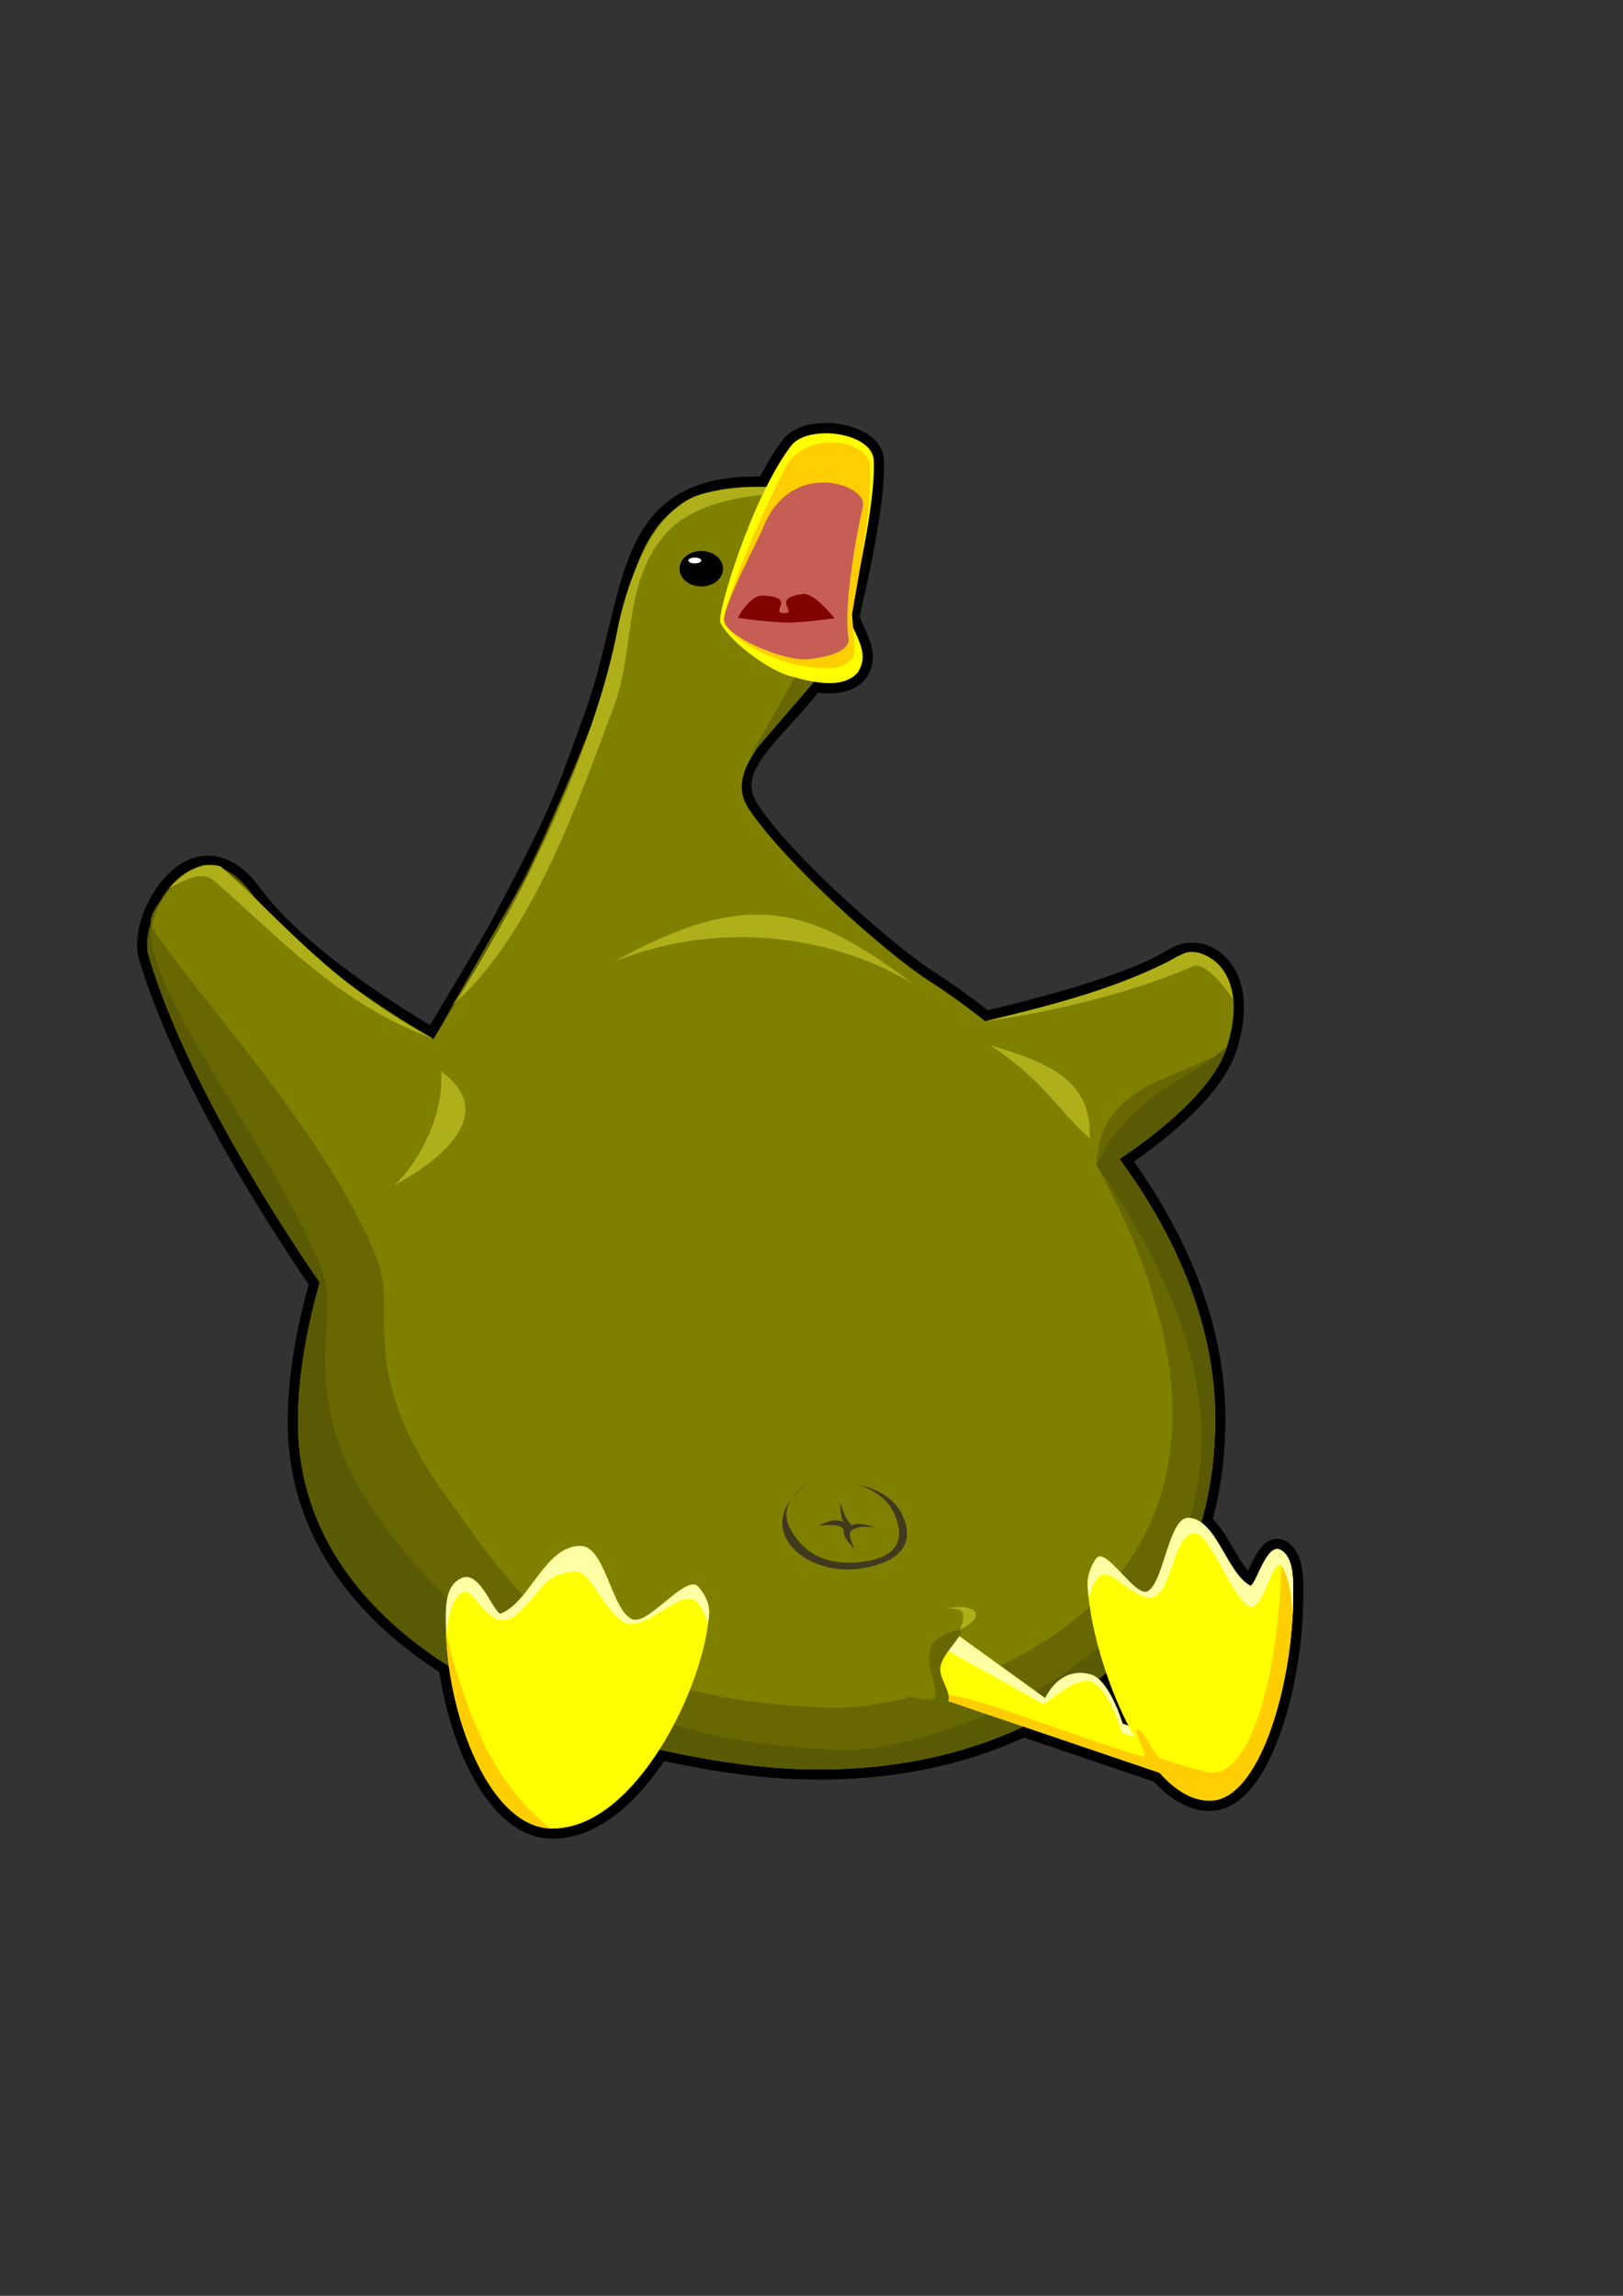 <?xml version="1.0" encoding="UTF-8" standalone="no"?>
<!-- Created with Inkscape (http://www.inkscape.org/) -->

<svg
   xmlns:dc="http://purl.org/dc/elements/1.1/"
   xmlns:cc="http://creativecommons.org/ns#"
   xmlns:rdf="http://www.w3.org/1999/02/22-rdf-syntax-ns#"
   xmlns:svg="http://www.w3.org/2000/svg"
   xmlns="http://www.w3.org/2000/svg"
   xmlns:sodipodi="http://sodipodi.sourceforge.net/DTD/sodipodi-0.dtd"
   xmlns:inkscape="http://www.inkscape.org/namespaces/inkscape"
   width="210mm"
   height="297mm"
   id="svg2"
   version="1.1"
   inkscape:version="0.48.4 r9939"
   sodipodi:docname="canard a air comprimé.svg">
  <rect width="100%" height="100%" fill="#333333" stroke="none"/>
  <defs
     id="defs4" />
  <sodipodi:namedview
     id="base"
     pagecolor="#ffffff"
     bordercolor="#666666"
     borderopacity="1.0"
     inkscape:pageopacity="0.0"
     inkscape:pageshadow="2"
     inkscape:zoom="0.7"
     inkscape:cx="174.71114"
     inkscape:cy="335.76125"
     inkscape:document-units="px"
     inkscape:current-layer="layer1"
     showgrid="false"
     inkscape:snap-center="false"
     inkscape:snap-smooth-nodes="false"
     inkscape:object-nodes="false"
     inkscape:window-width="1440"
     inkscape:window-height="844"
     inkscape:window-x="-4"
     inkscape:window-y="-4"
     inkscape:window-maximized="1"
     inkscape:object-paths="false" />
  <g
     inkscape:label="Calque 1"
     inkscape:groupmode="layer"
     id="layer1">
    <path
       style="fill:none;stroke:#000000;stroke-opacity:1;stroke-width:10;stroke-miterlimit:4;stroke-dasharray:none"
       d="m 403.169,211.848 c -6.783,0.12 -13.184,2.062 -16.312,6.125 -4.189,5.441 -8.323,12.499 -12.188,20.25 -1.935,-0.17 -3.984,-0.235 -6.125,-0.219 -67.469,0.509 -56.255,57.829 -80.219,118.625 -13.905,39.809 -20.107,51.361 -43.321,95.732 -3.124,5.97 -25.403,43.048 -32.96,55.705 -26.286,-15.441 -68.045,-42.693 -88.812,-70.875 -27.738,-37.642 -56.134,11.473 -50.5,30.281 18.151,60.598 64.001,131.043 83.656,159.594 -6.397,22.511 -10.466,45.345 -10.688,66.719 -0.539,52.118 29.005,92.345 73.812,120.844 5.092,37.532 23.652,78.676 49.938,79.375 20.304,0.54 39.097,-16.674 53.062,-38.562 12.909,2.924 26.107,5.275 39.406,7.062 50.692,6.812 99.119,0.342 138.531,-18.312 l 66.625,22.594 c 7.701,8.613 16.241,13.929 25.156,13.625 23.56,-0.803 39.189,-54.97 40.063,-95.75 0.255,-11.901 0.659,-22.808 -5.875,-26.75 -7.2,-4.344 -12.59,18.704 -15.156,17.312 -9.442,-5.12 -14.585,-24.21 -23.844,-30.812 4.453,-15.492 6.844,-32.367 6.844,-50.625 0,-45.467 -18.927,-89.213 -46.781,-127.062 22.855,-15.509 46.397,-35.466 52.594,-55.062 11.973,-37.862 -11.931,-52.039 -25.938,-43.188 -19.459,12.297 -62.026,23.798 -92.25,30.906 -9.357,-7.407 -18.869,-14.204 -28.344,-20.312 -20.177,-13.008 -71.88,-58.529 -87.683,-83.893 -12.697,-20.38 13.115,-36.998 32.058,-61.857 8.107,1.37 16.275,1.132 21.281,-4.219 7.88,-10.795 -4.546,-22.082 -3.625,-28.875 0.418,-3.208 12.747,-51.548 11.688,-75.156 -0.383,-8.537 -12.789,-13.419 -24.094,-13.219 z m 137.75,605.969 c 3.021,8.904 6.702,17.769 10.906,25.938 l -2.844,-0.969 c 0,0 -4.673,-15.634 -11.75,-21.812 1.249,-1.031 2.473,-2.091 3.688,-3.156 z"
       id="path3021-2"
       inkscape:connector-curvature="0"
       sodipodi:nodetypes="sscscscsscscscsccscsccscsscsscccssccccc" />
    <path
       style="fill:#808000;stroke:none;stroke-width:1px;stroke-linecap:butt;stroke-linejoin:miter;stroke-opacity:1"
       d="m 235.366,521.022 c 0,0 -80.518,-40.948 -112.127,-83.843 -27.738,-37.642 -56.141,11.496 -50.508,30.305 23.376,78.042 92.934,172.736 92.934,172.736 z"
       id="path3021"
       inkscape:connector-curvature="0"
       sodipodi:nodetypes="csscc" />
    <path
       style="fill:#808000;stroke:none;stroke-width:0.888px;stroke-linecap:butt;stroke-linejoin:miter;stroke-opacity:1"
       d="m 448.351,506.656 c -0.204,3.57 50.191,88.55 50.191,88.55 0,0 88.599,-42.622 101.542,-83.553 11.972,-37.862 -11.94,-52.046 -25.947,-43.194 -31.858,20.134 -125.786,38.196 -125.786,38.196 z"
       id="path3023"
       inkscape:connector-curvature="0"
       sodipodi:nodetypes="ccssc" />
    <path
       style="fill:#808000;fill-rule:evenodd;stroke:none"
       d="m 368.562,238 c -67.469,0.509 -56.263,57.849 -80.227,118.646 -19.262,49.809 -34.023,79.559 -56.166,117.859 -5.785,10.005 -27.39,45.349 -33.138,54.835 -26.609,43.908 -52.74,109.081 -53.312,164.442 -1.01,97.606 103.442,153.571 216.2,168.723 122.766,16.497 232.362,-44.853 232.362,-168.723 0,-88.221 -71.269,-169.955 -140.714,-214.728 -20.177,-13.008 -69.397,-56.724 -87.343,-83.517 -18.826,-28.107 45.453,-57.524 45.453,-93.443 0,-31.219 -3.115,-64.396 -43.115,-64.094 z"
       id="path2985"
       inkscape:connector-curvature="0"
       sodipodi:nodetypes="scsssssssss" />
    <path
       style="fill:#686802;fill-opacity:1;stroke:none"
       d="m 392.857,323.791 -26.071,46.071 32.143,-37.5 z"
       id="path3039"
       inkscape:connector-curvature="0"
       sodipodi:nodetypes="cccc" />
    <path
       style="fill:#686802;fill-opacity:1;stroke:none"
       d="M 212.062,508.062 C 185.777,492.622 143.986,465.37 123.219,437.188 95.481,399.545 67.085,448.692 72.719,467.5 90.859,528.063 136.701,598.449 156.375,627.031 c -6.402,22.52 -10.435,45.367 -10.656,66.75 -1.01,97.606 103.43,153.566 216.188,168.719 122.766,16.497 232.375,-44.849 232.375,-168.719 0,-45.467 -18.959,-89.182 -46.812,-127.031 22.857,-15.509 46.397,-35.496 52.594,-55.094 -15.682,15.328 -62.675,15.041 -63.872,57.826 C 656.254,789.545 451.095,836.412 406.634,834.993 282.329,831.024 254.149,781.293 218.338,731.789 173.058,669.194 195.022,642.348 184.301,615.36 159.555,553.061 92.704,483.353 74.212,453.044 c -4.656,-7.631 20.97,-33.253 29.569,-29.771 14.958,6.057 20.192,16.304 40.015,35.284 29.363,28.114 63.954,47.163 68.248,49.51 89.843,-159.661 87.204,-146.834 0.019,-0.004 z"
       id="path3021-4-3"
       inkscape:connector-curvature="0"
       sodipodi:nodetypes="csscssscccsssssscc" />
    <path
       style="fill:#afaf1a;fill-opacity:1;stroke:none"
       d="m 221.429,491.291 c 39.495,-34.105 62.758,-103.59 78.276,-144.51 11.457,-30.021 4.468,-60.007 24.939,-84.776 20.631,-24.964 71.321,-20.199 71.321,-20.199 l -14.178,-3.73 c 0,0 -30.992,-1.208 -44.286,5.714 -27.09,14.106 -35.714,65 -35.714,65 -9.414,47.969 -38.576,119.994 -80.357,182.5 z"
       id="path4020"
       inkscape:connector-curvature="0"
       sodipodi:nodetypes="ccsccssc" />
    <path
       style="fill:#ffff00;stroke:none;stroke-width:1px;stroke-linecap:butt;stroke-linejoin:miter;stroke-opacity:1"
       d="m 403.188,211.844 c -6.783,0.12 -13.184,2.062 -16.312,6.125 -18.845,24.475 -36.415,81.831 -34.571,86.455 4.213,8.837 22.266,22.278 32.571,25.67 10.989,3.229 26.518,7.363 34.344,-1 7.88,-10.795 -4.559,-22.091 -3.638,-28.884 0.418,-3.208 12.76,-51.539 11.701,-75.147 -0.383,-8.537 -12.789,-13.419 -24.094,-13.219 z"
       id="path2993"
       inkscape:connector-curvature="0"
       sodipodi:nodetypes="ssccccss" />
    <path
       style="fill:#ffce00;stroke:none;stroke-width:1px;stroke-linecap:butt;stroke-linejoin:miter;stroke-opacity:1;fill-opacity:1"
       d="m 353.553,302.324 c 7.712,-25.763 18.761,-50.363 30.279,-73.272 9.623,-19.138 41.404,-14.336 41.676,-0.852 0.485,24.034 -4.819,48.069 -8.821,72.103 l 1.247,16.06 c 1.054,13.582 -20.042,10.874 -30.459,8.109 -21.386,-5.676 -33.399,-16.631 -33.923,-22.149 z"
       id="path3809"
       inkscape:connector-curvature="0"
       sodipodi:nodetypes="csscssc" />
    <path
       style="fill:#c65e56;stroke:none;stroke-width:1px;stroke-linecap:butt;stroke-linejoin:miter;stroke-opacity:1;fill-opacity:1"
       d="m 354.124,303.437 c -0.245,-8.133 16.029,-37.874 19.03,-45.438 13.603,-34.281 51.323,-21.053 48.876,-10.576 -4.002,17.132 -9.491,50.475 -7.092,64.385 1.25,7.247 -12.472,9.748 -19.785,10.525 -10.599,1.301 -39.897,-10.571 -41.029,-18.897 z"
       id="path2997"
       inkscape:connector-curvature="0"
       sodipodi:nodetypes="cssscc" />
    <path
       style="color:#000000;fill:#5a5a04;fill-opacity:1;fill-rule:nonzero;stroke:none;marker:none;visibility:visible;display:inline;overflow:visible;enable-background:accumulate"
       d="M 288.312,356.656 C 270.122,402.894 248.951,445.843 231.808,474.5 c -3.456,5.778 -12.195,20.913 -19.746,33.562 -26.286,-15.441 -68.077,-42.693 -88.844,-70.875 -27.738,-37.642 -56.134,11.504 -50.5,30.312 18.14,60.563 63.982,130.949 83.656,159.531 -6.402,22.52 -10.435,45.367 -10.656,66.75 -1.01,97.606 103.43,153.566 216.188,168.719 122.766,16.497 232.375,-44.849 232.375,-168.719 0,-45.467 -18.959,-89.182 -46.812,-127.031 22.857,-15.509 46.397,-35.496 52.594,-55.094 -15.682,15.328 -47.675,22.898 -63.872,57.826 C 689.111,789.545 456.809,857.126 412.348,855.707 288.043,851.738 222.72,794.15 186.909,744.646 141.629,682.052 167.879,647.348 157.159,620.36 132.412,558.061 69.356,484.096 74.212,453.044 c 2.615,-16.722 20.97,-33.253 29.569,-29.771 14.958,6.057 20.192,16.304 40.015,35.284 29.363,28.114 65.043,48.006 68.267,49.506 5.795,-9.791 26.783,-43.057 41.88,-73.716 18.974,-38.533 29.796,-63.373 34.37,-77.69 z"
       id="path3021-4"
       inkscape:connector-curvature="0"
       sodipodi:nodetypes="cscsscssscccsssssscsc" />
    <path
       style="fill:#ffff00;stroke:none;stroke-width:1.25px;stroke-linecap:butt;stroke-linejoin:miter;stroke-opacity:1"
       d="m 456.996,829.431 133.799,45.404 16.725,-12.019 -58.537,-20.031 c 0,0 -6.354,-21.429 -15.53,-24.038 -15.483,-4.401 -22.309,11.586 -22.309,11.586 l -49.369,-35.624 z"
       id="path2999"
       inkscape:connector-curvature="0"
       sodipodi:nodetypes="ccccsccc" />
    <path
       style="fill:#ffff00;stroke:none;stroke-width:1.12px;stroke-linecap:butt;stroke-linejoin:miter;stroke-opacity:1"
       d="m 269.477,894.021 c 40.467,1.076 74.795,-68.444 77.274,-104.73 0.345,-4.971 -1.794,-9.495 -5.253,-13.464 -5.76,-6.61 -24.469,19.031 -32.19,15.989 -10.368,-4.086 -13.256,-36.325 -25.74,-35.945 -17.379,0.53 -23.93,26.897 -38.475,33.049 -3.287,1.39 -10.19,-21.646 -19.411,-17.306 -8.368,3.938 -7.846,14.844 -7.52,26.734 1.118,40.742 21.14,94.871 51.313,95.674 z"
       id="path3001"
       inkscape:connector-curvature="0"
       sodipodi:nodetypes="scsssssss" />
    <path
       style="fill:#afaf1a;stroke:none;stroke-width:1px;stroke-linecap:butt;stroke-linejoin:miter;stroke-opacity:1;fill-opacity:1"
       d="m 82.58,434.401 c 8.418,-9.225 16.836,-13.082 25.254,-10.859 31.876,28.303 53.809,57.269 104.046,84.348 -46.405,-17.075 -74.693,-49.026 -107.288,-77.348 -5.5,-4.779 -13.701,-0.833 -22.011,3.859 z"
       id="path4016"
       inkscape:connector-curvature="0"
       sodipodi:nodetypes="cccsc" />
    <path
       sodipodi:type="arc"
       style="fill:#000000;stroke:none"
       id="path3025"
       sodipodi:cx="342.94678"
       sodipodi:cy="278.08026"
       sodipodi:rx="10.606602"
       sodipodi:ry="8.586297"
       d="m 353.553,278.08 a 10.607,8.586 0 1 1 -21.213,0 10.607,8.586 0 1 1 21.213,0 z" />
    <path
       style="fill:#ffffa5;fill-opacity:1;stroke:none"
       d="m 458.068,804.074 52.487,29.272 c 0,0 15.183,-13.186 22.416,-11.296 9.219,2.41 15.662,25.145 15.662,25.145 l 35.735,12.997 23.154,2.624 -58.537,-20.031 c 0,0 -6.354,-21.429 -15.53,-24.038 -15.483,-4.401 -22.309,11.586 -22.309,11.586 l -49.369,-35.624 z"
       id="path2999-1"
       inkscape:connector-curvature="0"
       sodipodi:nodetypes="ccsccccsccc" />
    <path
       style="fill:#ffff00;stroke:none;stroke-width:0.99px;stroke-linecap:butt;stroke-linejoin:miter;stroke-opacity:1"
       d="m 592.235,880.427 c -31.598,1.077 -58.402,-68.508 -60.337,-104.829 -0.269,-4.976 1.4,-9.504 4.101,-13.477 4.498,-6.616 19.106,19.049 25.134,16.004 8.096,-4.09 10.351,-36.359 20.098,-35.978 13.57,0.53 18.685,26.922 30.042,33.08 2.566,1.392 7.957,-21.666 15.156,-17.323 6.534,3.942 6.127,14.858 5.872,26.759 -0.873,40.78 -16.506,94.96 -40.066,95.764 z"
       id="path3001-7"
       inkscape:connector-curvature="0"
       sodipodi:nodetypes="scsssssss" />
    <path
       style="fill:#40391e;fill-opacity:1;stroke:none"
       d="m 419.579,725.934 c 0,0 13.2,3.334 17.999,14.686 4.426,10.469 3.33,21.075 -17.237,23.171 -18.808,1.917 -28.769,-6.434 -34.014,-16.562 -6.931,-13.382 9.237,-22.01 9.237,-22.01 0,0 -17.839,10.842 -11.745,25.55 4.919,11.871 21.844,18.999 38.81,15.879 23.093,-4.247 23.546,-16.595 18.056,-27.027 -5.962,-11.33 -21.106,-13.688 -21.106,-13.688 z"
       id="path3047"
       inkscape:connector-curvature="0"
       sodipodi:nodetypes="cssscsssc" />
    <path
       style="fill:#40391e;fill-opacity:1;stroke:none"
       d="m 410.968,734.447 c 0,0 -0.422,8.608 2.316,10.504 -4.642,-4.239 -12.753,1.141 -12.753,1.141 0,0 12.002,-1.909 12.121,2.552 -0.714,3.012 5.387,8.834 5.387,8.834 0,0 -3.687,-6.938 -2.02,-8.834 4.047,-3.569 12.121,-1.577 12.121,-1.577 0,0 -8.233,-3.604 -11.447,-1.262 -4.166,-3.681 -5.724,-11.358 -5.724,-11.358 z"
       id="path3817"
       inkscape:connector-curvature="0"
       sodipodi:nodetypes="ccccccccc" />
    <path
       style="fill:#afaf1a;stroke:none;stroke-width:1px;stroke-linecap:butt;stroke-linejoin:miter;stroke-opacity:1;fill-opacity:1"
       d="m 481.59,499.304 c 34.034,-8.03 67.157,-16.592 96.722,-32.83 6.826,-3.749 22.484,2.46 24.749,22.223 0,0 -12.46,-19.249 -19.698,-16.162 -48.223,20.563 -101.773,26.769 -101.773,26.769 z"
       id="path4018"
       inkscape:connector-curvature="0"
       sodipodi:nodetypes="cscsc" />
    <path
       style="fill:#ffce00;fill-opacity:1;stroke:none"
       d="m 456.981,829.41 110.031,37.344 c 7.712,8.64 16.287,13.961 25.219,13.656 23.56,-0.803 39.189,-54.97 40.062,-95.75 0.255,-11.901 0.659,-22.808 -5.875,-26.75 0.959,46.895 -12.336,114.907 -36.846,108.359 -6.937,-1.853 -14.286,-4.039 -21.827,-6.411 -3.129,-0.984 -7.72,-13.072 -10.9,-14.111 -4.382,-1.431 6.215,14.342 1.831,13.042 -41.085,-12.186 -95.541,-35.45 -101.696,-29.38 z m -238.844,-31.062 c 1.118,40.742 21.139,94.854 51.312,95.656 -22.479,-17.085 -38.948,-44.822 -51.312,-95.656 z"
       id="path2999-7"
       inkscape:connector-curvature="0"
       sodipodi:nodetypes="ccsscsssscccc" />
    <path
       style="fill:#afaf1a;fill-opacity:1;stroke:none"
       d="M 300.512,470.078 C 367.146,433.119 396.789,443.936 446.48,481.028 411.404,459.587 355.814,448.041 300.512,470.078 z"
       id="path4014"
       inkscape:connector-curvature="0"
       sodipodi:nodetypes="ccc" />
    <path
       style="fill:#810300;fill-opacity:1;stroke:none"
       d="m 360.877,302.071 c 0,0 5.53,-11.192 12.374,-10.859 17.175,0.836 2.276,8.791 10.607,8.586 6.304,-0.155 -7.19,-7.439 8.839,-9.344 5.812,-0.691 15.405,11.869 15.405,11.869 0,0 -17.563,2.467 -25.001,2.02 -15.014,-0.901 -22.223,-2.273 -22.223,-2.273 z"
       id="path4022"
       inkscape:connector-curvature="0"
       sodipodi:nodetypes="cssscsc" />
    <path
       style="fill:#afaf1a;stroke:none;stroke-width:1px;stroke-linecap:butt;stroke-linejoin:miter;stroke-opacity:1;fill-opacity:1"
       d="m 215.714,523.791 c 24.532,17.878 8.133,38.773 -22.857,55.714 13.09,-12.079 24.41,-35.789 22.857,-55.714 z"
       id="path3035"
       inkscape:connector-curvature="0"
       sodipodi:nodetypes="ccc" />
    <path
       style="fill:#afaf1a;stroke:none;stroke-width:1px;stroke-linecap:butt;stroke-linejoin:miter;stroke-opacity:1;fill-opacity:1"
       d="m 484.286,510.934 c 24.357,7.862 50.207,15.114 48.571,45.714 -17.214,-15.718 -21.23,-26.976 -48.571,-45.714 z"
       id="path3037"
       inkscape:connector-curvature="0"
       sodipodi:nodetypes="ccc" />
    <path
       style="fill:#ffffa5;fill-opacity:1;stroke:none"
       d="m 280.906,768.307 c 7.43,-0.804 12.522,16.028 23.244,24.271 8.698,6.687 24.779,-11.396 32.918,-10.911 8.503,0.507 8.893,19.19 9.683,7.623 0.345,-4.971 -1.794,-9.495 -5.253,-13.464 -5.76,-6.61 -24.469,19.031 -32.19,15.989 -10.368,-4.086 -13.256,-36.325 -25.74,-35.945 -17.379,0.53 -23.93,26.897 -38.475,33.049 -3.287,1.39 -10.19,-21.646 -19.411,-17.306 -8.368,3.938 -7.846,14.844 -7.52,26.734 0.325,11.858 -1.169,-14.304 7.714,-19.622 6.665,-3.99 13.588,23.766 28.433,9.21 12.291,-12.052 11.874,-18.035 26.595,-19.629 z"
       id="path3001-74"
       inkscape:connector-curvature="0"
       sodipodi:nodetypes="ssscsssssssss" />
    <path
       style="fill:#ffffa5;fill-opacity:1;stroke:none"
       d="m 584.021,749.712 c -9.072,0.309 -10.643,23.068 -17.484,29.55 -7.915,7.499 -20.675,-10.378 -26.845,-9.436 -7.073,1.08 -7.057,19.6 -7.794,5.772 -0.269,-4.976 1.4,-9.504 4.101,-13.477 4.498,-6.616 19.106,19.049 25.134,16.004 8.096,-4.09 10.351,-36.359 20.098,-35.978 13.57,0.53 18.685,26.922 30.042,33.08 2.566,1.392 7.957,-21.666 15.156,-17.323 6.534,3.942 6.127,14.858 5.872,26.759 -0.353,16.494 0.893,-9.775 -5.438,-18.784 -4.012,-5.709 -9.192,22.199 -15.725,19.671 -8.647,-3.346 -19.125,-36.111 -27.118,-35.838 z"
       id="path3001-7-0"
       inkscape:connector-curvature="0"
       sodipodi:nodetypes="ssscsssssssss" />
    <path
       style="fill:#808000;stroke:none;stroke-width:1px;stroke-linecap:butt;stroke-linejoin:miter;stroke-opacity:1;fill-opacity:1"
       d="m 469.216,783.157 c 5.656,0.784 3.867,10.692 0.381,16.082 -2.853,4.411 -8.115,9.926 -9.527,14.711 -1.759,5.963 2.244,11.183 2.38,16.17 0.13,4.808 -6.988,11.407 -9.396,9.605 -27.214,-20.358 -6.463,-59.704 16.162,-56.569 z"
       id="path3835"
       inkscape:connector-curvature="0"
       sodipodi:nodetypes="ssssss" />
    <path
       style="fill:#686802;fill-opacity:1;stroke:none"
       d="m 456.084,803.865 c 3.16,-4.757 16.999,-10.016 13.513,-4.626 -2.853,4.411 -8.115,9.926 -9.527,14.711 -1.759,5.963 5.337,12.993 3.643,17.686 -9.213,25.516 -17.341,1.6 -19.498,-0.497 -4.675,-4.547 13.069,3.177 13.407,-2.051 0.424,-6.567 -6.542,-17.689 -1.538,-25.223 z"
       id="path3835-9"
       inkscape:connector-curvature="0"
       sodipodi:nodetypes="sssssss" />
    <path
       style="fill:#afaf1a;fill-opacity:1;stroke:none"
       d="m 469.597,796.713 c 3.104,-8.628 1.777,-10.854 -7.422,-10.069 15.44,-3.433 20.933,3.628 7.422,10.069 z"
       id="path3835-4"
       inkscape:connector-curvature="0"
       sodipodi:nodetypes="ccc" />
    <path
       sodipodi:type="arc"
       style="color:#000000;fill:#ffffff;fill-opacity:1;fill-rule:nonzero;stroke:none;stroke-width:10;marker:none;visibility:visible;display:inline;overflow:visible;enable-background:accumulate"
       id="path3883"
       sodipodi:cx="340.92648"
       sodipodi:cy="274.92352"
       sodipodi:rx="3.1567266"
       sodipodi:ry="1.3889598"
       d="m 344.083,274.924 a 3.157,1.389 0 1 1 -6.313,0 3.157,1.389 0 1 1 6.313,0 z"
       transform="translate(-1.136,-0.884)" />
  </g>
</svg>
